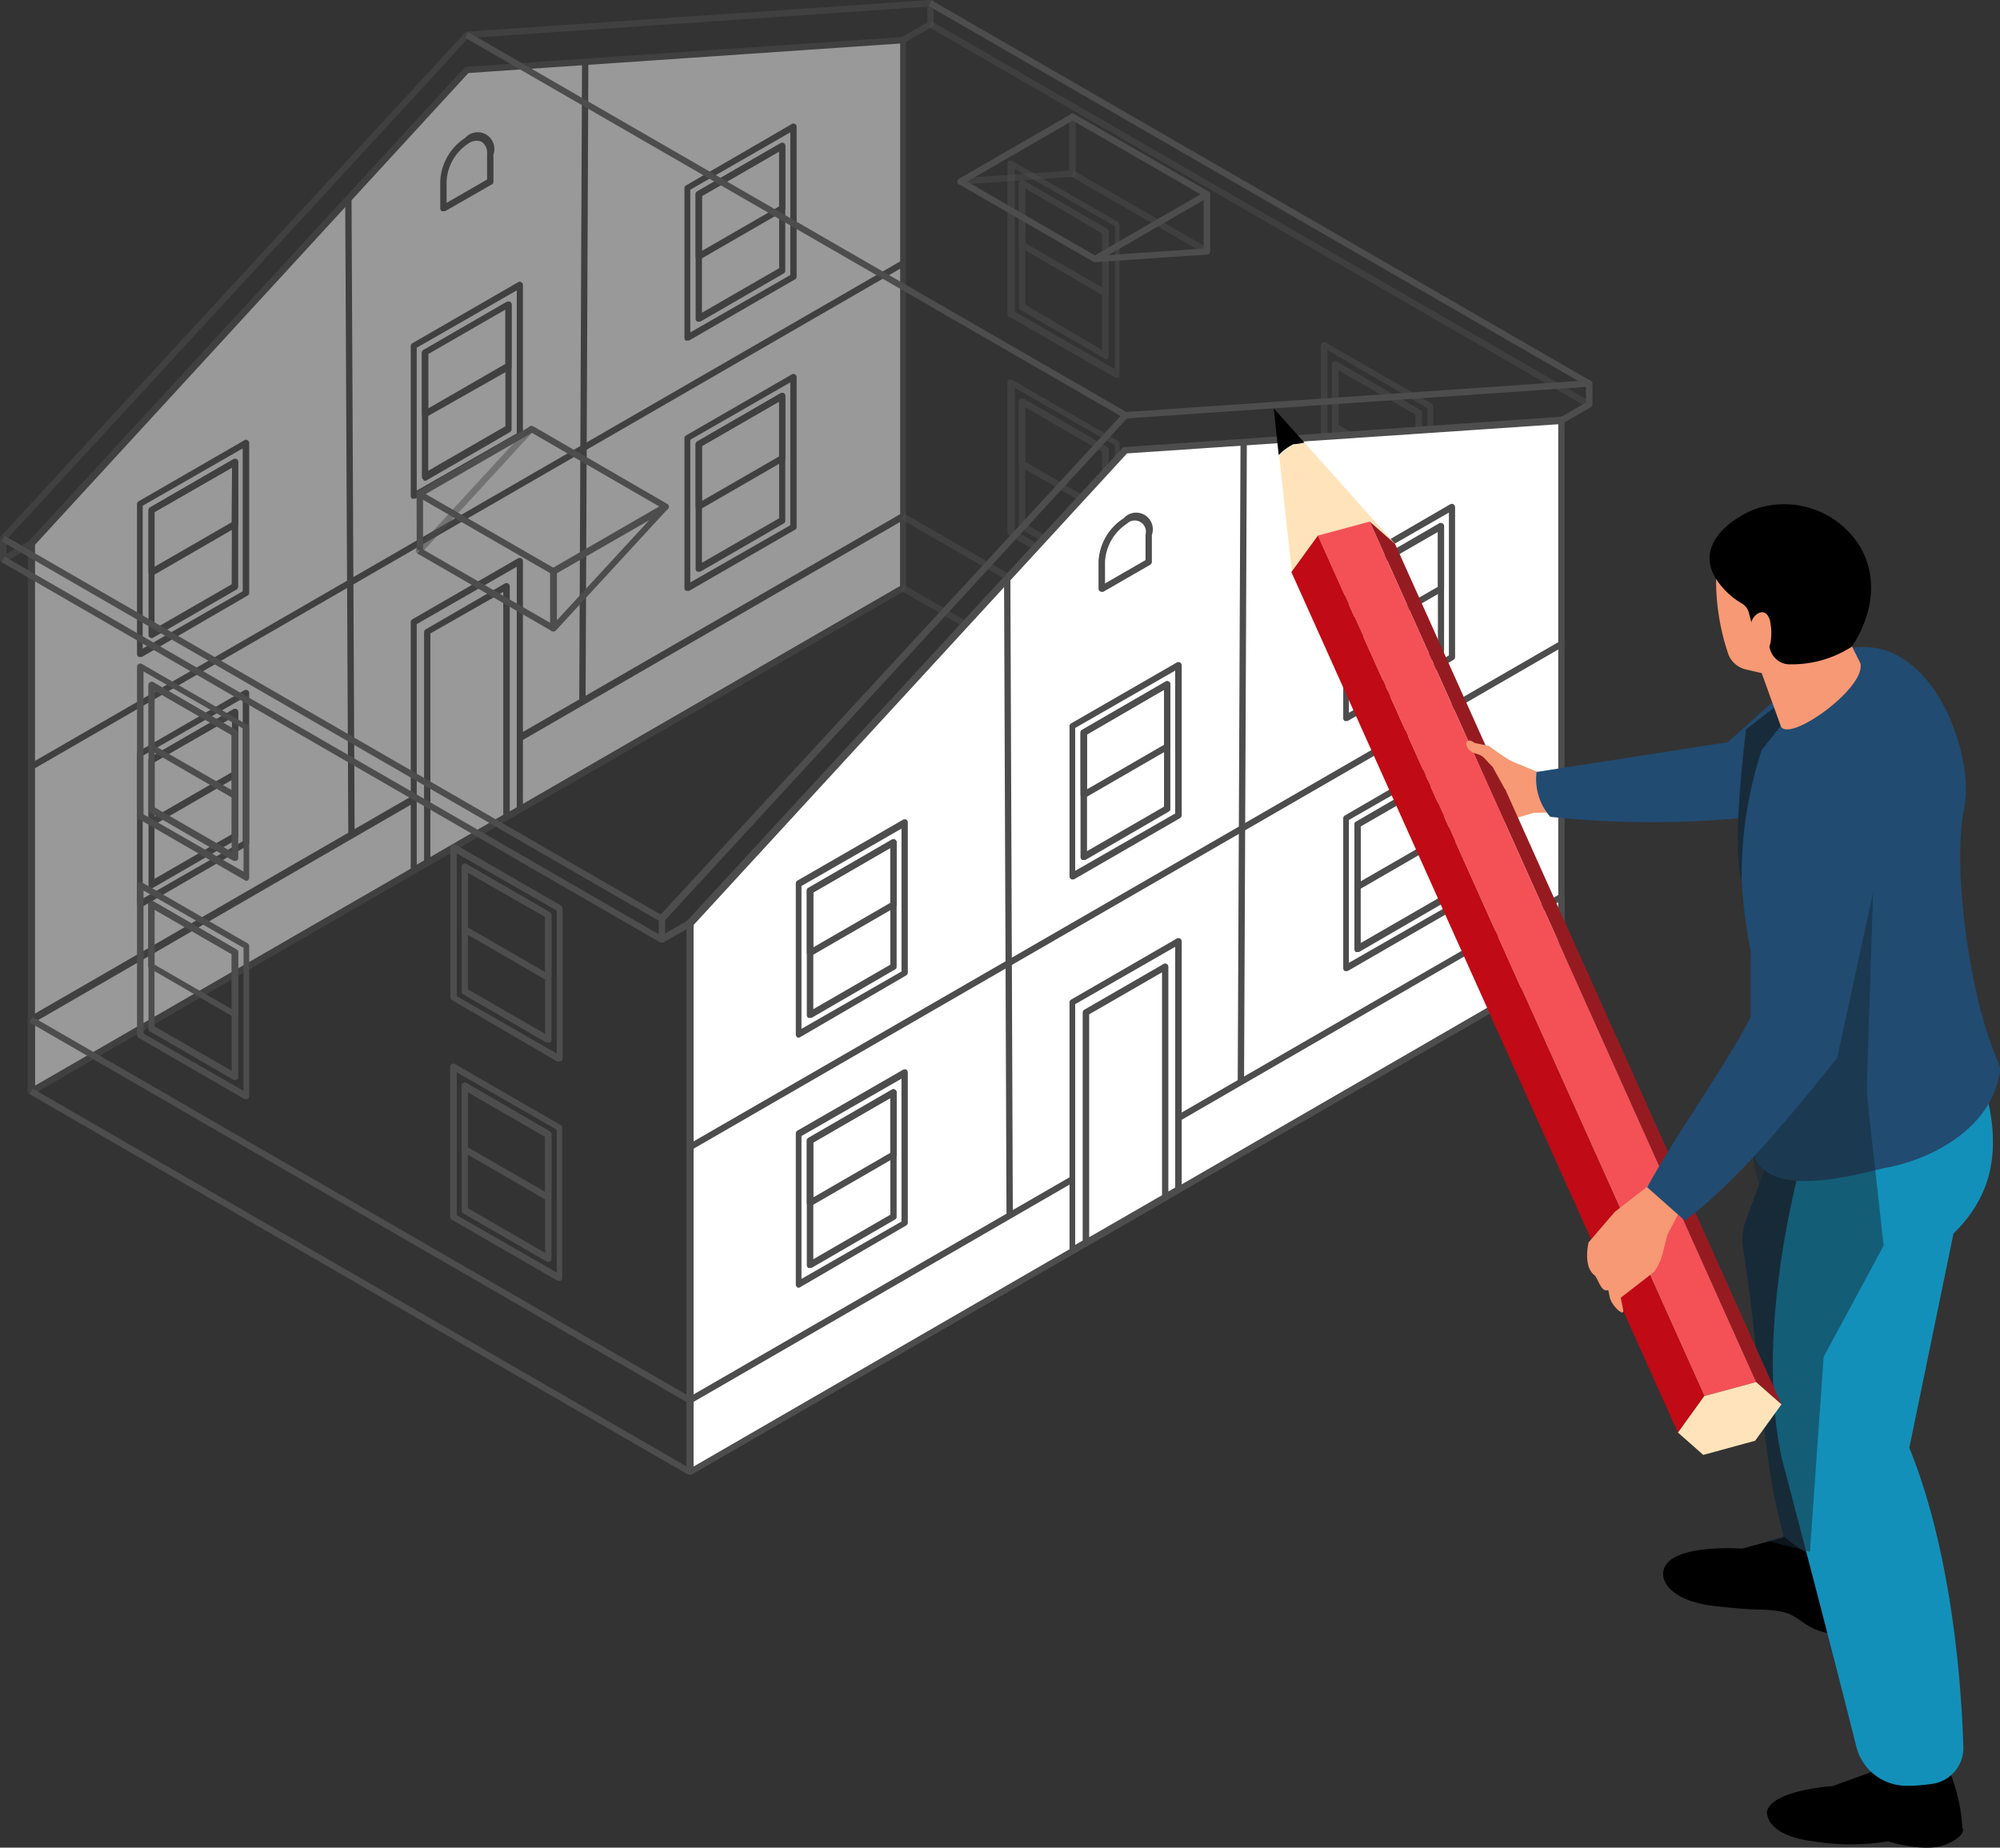 <svg xmlns="http://www.w3.org/2000/svg" viewBox="0 0 119.98 110.84"><rect x="0" y="0" width="119.98" height="110.84" fill="#333333" stroke="none"/><defs><style>.cls-1{isolation:isolate;}.cls-12,.cls-2,.cls-5{opacity:0.5;}.cls-3,.cls-5{fill:#4d4d4d;}.cls-4{fill:#fff;}.cls-12,.cls-6{mix-blend-mode:multiply;}.cls-7{fill:#ffe3ba;}.cls-8{fill:#f79974;}.cls-9{fill:#182b3b;}.cls-10{fill:#1390ba;}.cls-11{fill:#214b71;}.cls-12{fill:#162b35;}.cls-13{fill:#961b20;}.cls-14{fill:#f45157;}.cls-15{fill:#c00a15;}</style></defs><g class="cls-1"><g id="Layer_2" data-name="Layer 2"><g id="Layer_2-2" data-name="Layer 2"><g class="cls-2"><path class="cls-3" d="M85.68,33.55l-6.34-3.66a.21.21,0,0,1-.1-.17v-9a.21.21,0,0,1,.1-.17.21.21,0,0,1,.19,0l6.35,3.66a.22.22,0,0,1,.09.17v9a.21.21,0,0,1-.09.17.18.18,0,0,1-.2,0ZM79.63,21v8.57l6,3.44V24.48Z"/><path class="cls-3" d="M85,32.4l-5-2.9a.18.18,0,0,1-.1-.16V21.86a.18.18,0,0,1,.1-.16.17.17,0,0,1,.19,0l5,2.89a.19.19,0,0,1,.1.16v7.48a.21.21,0,0,1-.1.17l-.1,0ZM80.3,22.2v7l4.62,2.67v-7Z"/><path class="cls-3" d="M85,28.66l-5-2.89a.21.21,0,0,1-.1-.17V21.86a.18.18,0,0,1,.1-.16.17.17,0,0,1,.19,0l5,2.89a.19.19,0,0,1,.1.16v3.74a.21.21,0,0,1-.1.17.16.16,0,0,1-.1,0A.15.15,0,0,1,85,28.66ZM80.3,22.2v3.29l4.62,2.67V24.87Z"/><path class="cls-3" d="M66.88,22.64,60.54,19a.21.21,0,0,1-.1-.17v-9a.19.19,0,0,1,.09-.17.21.21,0,0,1,.19,0l6.35,3.66a.2.2,0,0,1,.09.17v9a.2.2,0,0,1-.09.17l-.1,0Zm-6-12.51V18.7l6,3.44V13.57Z"/><path class="cls-3" d="M66.22,21.48l-5-2.89a.19.19,0,0,1-.1-.17V11a.21.21,0,0,1,.1-.17.21.21,0,0,1,.19,0l5,2.9a.18.18,0,0,1,.1.16v7.48a.18.18,0,0,1-.1.16.17.17,0,0,1-.1,0A.16.16,0,0,1,66.22,21.48ZM61.5,11.28v7L66.12,21V14Z"/><path class="cls-3" d="M66.22,17.75l-5-2.9a.18.18,0,0,1-.1-.16V11a.21.21,0,0,1,.1-.17.21.21,0,0,1,.19,0l5,2.9a.18.18,0,0,1,.1.16v3.74a.21.21,0,0,1-.1.17l-.1,0ZM61.5,11.28v3.3l4.62,2.67V14Z"/><path class="cls-3" d="M85.68,46.69,79.34,43a.21.21,0,0,1-.1-.17v-9a.19.19,0,0,1,.1-.17.17.17,0,0,1,.19,0l6.35,3.66a.22.22,0,0,1,.09.17v9a.22.22,0,0,1-.09.17l-.1,0ZM79.63,34.18v8.57l6,3.44V37.62Z"/><path class="cls-3" d="M85,45.53l-5-2.89a.19.19,0,0,1-.1-.17V35a.21.21,0,0,1,.1-.17.21.21,0,0,1,.19,0l5,2.9a.18.18,0,0,1,.1.16v7.48a.18.18,0,0,1-.1.16.17.17,0,0,1-.1,0ZM80.3,35.33v7L84.92,45V38Z"/><path class="cls-3" d="M85,41.8l-5-2.9a.18.18,0,0,1-.1-.16V35a.21.21,0,0,1,.1-.17.21.21,0,0,1,.19,0l5,2.9a.18.18,0,0,1,.1.16v3.74a.21.21,0,0,1-.1.17l-.1,0ZM80.3,35.33v3.3l4.62,2.67V38Z"/><path class="cls-3" d="M66.88,35.78l-6.34-3.67a.18.18,0,0,1-.1-.16v-9a.17.17,0,0,1,.09-.16.17.17,0,0,1,.19,0l6.35,3.66a.19.19,0,0,1,.09.17v9a.2.2,0,0,1-.09.17l-.1,0Zm-6-12.51v8.57l6,3.44V26.71Z"/><path class="cls-3" d="M66.22,34.62l-5-2.89a.21.21,0,0,1-.1-.17V24.09a.21.21,0,0,1,.1-.17.21.21,0,0,1,.19,0l5,2.89a.21.21,0,0,1,.1.17v7.47a.19.19,0,0,1-.1.17.17.17,0,0,1-.1,0A.16.16,0,0,1,66.22,34.62ZM61.5,24.42v7l4.62,2.67v-7Z"/><path class="cls-3" d="M66.22,30.88l-5-2.89a.19.19,0,0,1-.1-.17V24.09a.21.21,0,0,1,.1-.17.21.21,0,0,1,.19,0l5,2.89a.21.21,0,0,1,.1.17v3.74a.18.18,0,0,1-.1.16.17.17,0,0,1-.1,0A.16.16,0,0,1,66.22,30.88ZM61.5,24.42v3.29l4.62,2.67V27.09Z"/></g><g class="cls-2"><path class="cls-4" d="M93.67,53.79,54.15,31Z"/><rect class="cls-3" x="73.72" y="19.57" width="0.38" height="45.63" transform="translate(0.26 85.21) rotate(-60.01)"/></g><rect class="cls-5" x="75.38" y="-9.96" width="0.38" height="45.63" transform="translate(26.65 71.88) rotate(-60)"/><rect class="cls-5" x="73.72" y="23.86" width="0.38" height="45.63" transform="translate(-3.46 87.36) rotate(-60.01)"/><g class="cls-2"><path class="cls-3" d="M.1,33.73a.21.21,0,0,1-.1-.17V32.31a.19.19,0,0,1,.05-.13L27.86,2A.24.24,0,0,1,28,1.9L55.81,0A.24.24,0,0,1,56,.05.2.2,0,0,1,56,.19V1.45a.19.19,0,0,1-.09.16L.29,33.73a.16.16,0,0,1-.1,0A.15.15,0,0,1,.1,33.73ZM55.63.4,28.1,2.28.38,32.38v.85L55.63,1.34Z"/><polygon class="cls-4" points="1.86 65.46 54.15 35.27 54.15 2.41 28.01 4.2 1.86 32.6 1.86 65.46"/><path class="cls-3" d="M1.76,65.63a.19.19,0,0,1-.09-.17V32.6a.17.17,0,0,1,.05-.13L27.86,4.07A.18.18,0,0,1,28,4L54.14,2.22a.15.15,0,0,1,.14,0,.17.17,0,0,1,.07.14V35.27a.21.21,0,0,1-.1.17L2,65.63a.16.16,0,0,1-.09,0A.19.19,0,0,1,1.76,65.63ZM54,2.61,28.1,4.38l-26,28.3V65.13L54,35.16Z"/><path class="cls-3" d="M1.76,65.63a.19.19,0,0,1-.09-.17V61.17A.2.2,0,0,1,1.76,61l52.3-30.19a.17.17,0,0,1,.19,0,.19.19,0,0,1,.1.17v4.29a.21.21,0,0,1-.1.17L2,65.63a.16.16,0,0,1-.09,0A.19.19,0,0,1,1.76,65.63ZM54,31.31l-51.91,30v3.85L54,35.16Z"/><polygon class="cls-4" points="24.84 52.2 31.18 48.54 31.18 33.66 24.84 37.32 24.84 52.2"/><path class="cls-3" d="M24.74,52.37a.21.21,0,0,1-.1-.17V37.32a.21.21,0,0,1,.1-.17l6.34-3.66a.21.21,0,0,1,.19,0,.19.19,0,0,1,.1.17V48.54a.18.18,0,0,1-.1.16l-6.34,3.67-.09,0ZM31,34l-6,3.44V51.87l6-3.44Z"/><path class="cls-4" d="M26.6,12.5l2.81-1.62V9.25c0-.89-.63-1.26-1.4-.81a3.11,3.11,0,0,0-1.41,2.44Z"/><path class="cls-3" d="M26.5,12.67a.2.2,0,0,1-.09-.17V10.88a3.29,3.29,0,0,1,1.5-2.61,1,1,0,0,1,1.69,1v1.63a.17.17,0,0,1-.09.16L26.7,12.67l-.1,0Zm2.72-3.42a.8.8,0,0,0-.32-.74.81.81,0,0,0-.8.1,2.89,2.89,0,0,0-1.31,2.27v1.29l2.43-1.4Z"/><rect class="cls-3" x="-2.19" y="30.72" width="60.39" height="0.38" transform="translate(-11.7 18.14) rotate(-30)"/><path class="cls-3" d="M41.16,35.44a.18.18,0,0,1-.1-.16v-9a.19.19,0,0,1,.1-.16l6.34-3.66a.17.17,0,0,1,.19,0,.18.18,0,0,1,.1.16v9a.19.19,0,0,1-.1.16l-6.34,3.66a.16.16,0,0,1-.09,0A.17.17,0,0,1,41.16,35.44Zm6.25-12.5-6,3.44v8.56l6-3.43Z"/><path class="cls-3" d="M41.83,34.29a.19.19,0,0,1-.1-.17V26.65a.21.21,0,0,1,.1-.17l5-2.89a.21.21,0,0,1,.19,0,.19.19,0,0,1,.09.17v7.47a.2.2,0,0,1-.09.17l-5,2.89a.17.17,0,0,1-.1,0A.16.16,0,0,1,41.83,34.29Zm4.91-10.2-4.63,2.67v7l4.63-2.67Z"/><path class="cls-3" d="M41.83,30.55a.18.18,0,0,1-.1-.16V26.65a.21.21,0,0,1,.1-.17l5-2.89a.21.21,0,0,1,.19,0,.19.19,0,0,1,.09.17v3.73a.19.19,0,0,1-.09.17l-5,2.89a.17.17,0,0,1-.1,0A.16.16,0,0,1,41.83,30.55Zm4.91-6.46-4.63,2.67v3.29l4.63-2.67Z"/><path class="cls-3" d="M41.16,20.44a.18.18,0,0,1-.1-.16v-9a.19.19,0,0,1,.1-.16L47.5,7.44a.17.17,0,0,1,.19,0,.18.18,0,0,1,.1.16v9a.19.19,0,0,1-.1.16l-6.34,3.66a.16.16,0,0,1-.09,0A.17.17,0,0,1,41.16,20.44Zm6.25-12.5-6,3.44v8.56l6-3.44Z"/><path class="cls-3" d="M41.83,19.29a.19.19,0,0,1-.1-.17V11.65a.21.21,0,0,1,.1-.17l5-2.89a.21.21,0,0,1,.19,0,.19.19,0,0,1,.09.17v7.47a.2.2,0,0,1-.09.17l-5,2.89a.17.17,0,0,1-.1,0A.16.16,0,0,1,41.83,19.29Zm4.91-10.2-4.63,2.67v7l4.63-2.67Z"/><path class="cls-3" d="M41.83,15.55a.18.18,0,0,1-.1-.16V11.65a.21.21,0,0,1,.1-.17l5-2.89a.21.21,0,0,1,.19,0,.19.19,0,0,1,.09.17v3.73a.19.19,0,0,1-.09.17l-5,2.89a.17.17,0,0,1-.1,0Zm4.91-6.46-4.63,2.67v3.29l4.63-2.67Z"/><rect class="cls-3" x="15.84" y="22.7" width="38.36" height="0.38" transform="translate(11.98 57.81) rotate(-89.75)"/><path class="cls-3" d="M8.32,54.41a.21.21,0,0,1-.1-.17v-9a.19.19,0,0,1,.1-.17l6.34-3.66a.17.17,0,0,1,.19,0,.19.19,0,0,1,.1.16v9a.18.18,0,0,1-.1.16L8.51,54.41l-.1,0ZM14.56,41.9l-6,3.44v8.57l6-3.44Z"/><path class="cls-3" d="M9,53.25a.18.18,0,0,1-.09-.16V45.61A.2.2,0,0,1,9,45.44l5-2.89a.23.23,0,0,1,.2,0,.2.2,0,0,1,.09.17v7.47a.2.2,0,0,1-.09.17l-5,2.89a.18.18,0,0,1-.2,0Zm4.92-10.2L9.27,45.72v7l4.63-2.67Z"/><path class="cls-3" d="M9,49.51a.17.17,0,0,1-.09-.16V45.61A.2.2,0,0,1,9,45.44l5-2.89a.23.23,0,0,1,.2,0,.2.2,0,0,1,.09.17v3.74a.18.18,0,0,1-.09.16l-5,2.89a.18.18,0,0,1-.2,0Zm4.92-6.46L9.27,45.72V49l4.63-2.67Z"/><path class="cls-3" d="M8.32,39.41a.21.21,0,0,1-.1-.17v-9a.19.19,0,0,1,.1-.17l6.34-3.66a.17.17,0,0,1,.19,0,.19.19,0,0,1,.1.16v9a.18.18,0,0,1-.1.16L8.51,39.41l-.1,0ZM14.56,26.9l-6,3.44v8.57l6-3.44Z"/><path class="cls-3" d="M9,38.25a.19.19,0,0,1-.09-.17V30.61A.2.2,0,0,1,9,30.44l5-2.89a.23.23,0,0,1,.2,0,.2.2,0,0,1,.09.17v7.47a.2.2,0,0,1-.09.17l-5,2.89a.18.18,0,0,1-.2,0Zm4.92-10.2L9.27,30.72v7l4.63-2.67Z"/><path class="cls-3" d="M9,34.51a.17.17,0,0,1-.09-.16V30.61A.2.2,0,0,1,9,30.44l5-2.89a.23.23,0,0,1,.2,0,.2.2,0,0,1,.09.17v3.74a.18.18,0,0,1-.09.16l-5,2.89a.18.18,0,0,1-.2,0Zm4.92-6.46L9.27,30.72V34l4.63-2.67Z"/><rect class="cls-3" x="20.8" y="11.91" width="0.38" height="38.16" transform="translate(-0.15 0.1) rotate(-0.28)"/><path class="cls-3" d="M24.74,29.92a.18.18,0,0,1-.1-.16v-9a.19.19,0,0,1,.1-.17l6.34-3.66a.17.17,0,0,1,.19,0,.18.18,0,0,1,.1.16v9a.18.18,0,0,1-.1.16l-6.34,3.66a.17.17,0,0,1-.1,0A.16.16,0,0,1,24.74,29.92ZM31,17.42,25,20.86v8.57L31,26Z"/><path class="cls-3" d="M25.4,28.77a.21.21,0,0,1-.09-.17V21.13A.22.22,0,0,1,25.4,21l5-2.89a.23.23,0,0,1,.2,0,.2.2,0,0,1,.09.17v7.47a.2.2,0,0,1-.09.17l-5,2.89a.18.18,0,0,1-.2,0Zm4.92-10.2-4.63,2.67v7l4.63-2.67Z"/><path class="cls-3" d="M25.4,25a.19.19,0,0,1-.09-.16V21.13A.22.22,0,0,1,25.4,21l5-2.89a.23.23,0,0,1,.2,0,.2.2,0,0,1,.09.17V22a.19.19,0,0,1-.09.17L25.6,25a.18.18,0,0,1-.2,0Zm4.92-6.46-4.63,2.67v3.29l4.63-2.67Z"/><polygon class="cls-4" points="25.63 51.74 30.38 48.99 30.38 35.18 25.63 37.92 25.63 51.74"/><path class="cls-3" d="M25.53,51.91a.2.2,0,0,1-.09-.17V37.93a.19.19,0,0,1,.09-.17L30.29,35a.21.21,0,0,1,.19,0,.21.21,0,0,1,.1.17V49a.19.19,0,0,1-.1.16l-4.76,2.75-.09,0Zm4.66-16.4L25.82,38V51.41l4.37-2.53Z"/></g><g class="cls-6"><path class="cls-3" d="M39.61,56.54a.18.18,0,0,1-.09-.16V55.12a.17.17,0,0,1,0-.13L67.38,24.78a.16.16,0,0,1,.13-.06l27.81-1.91a.2.2,0,0,1,.15.06.17.17,0,0,1,.06.14v1.25a.21.21,0,0,1-.1.17L39.8,56.54a.16.16,0,0,1-.09,0A.19.19,0,0,1,39.61,56.54ZM95.14,23.21,67.61,25.1,39.9,55.2V56L95.14,24.15Z"/><polygon class="cls-4" points="41.37 88.28 93.67 58.09 93.67 25.22 67.52 27.01 41.37 55.41 41.37 88.28"/><path class="cls-3" d="M41.28,88.45a.21.21,0,0,1-.1-.17V55.41a.24.24,0,0,1,0-.13l26.15-28.4a.2.2,0,0,1,.13-.06L93.66,25a.24.24,0,0,1,.14,0,.2.2,0,0,1,.06.14V58.09a.17.17,0,0,1-.09.16l-52.3,30.2-.1,0Zm52.2-63L67.61,27.2l-26,28.29V88L93.48,58Z"/><path class="cls-3" d="M41.28,88.45a.21.21,0,0,1-.1-.17V84a.18.18,0,0,1,.1-.16l52.29-30.2a.23.23,0,0,1,.2,0,.2.2,0,0,1,.09.17v4.3a.17.17,0,0,1-.09.16l-52.3,30.2-.1,0Zm52.2-34.33-51.91,30V88L93.48,58Z"/><polygon class="cls-4" points="64.35 75.01 70.69 71.35 70.69 56.47 64.35 60.13 64.35 75.01"/><path class="cls-3" d="M64.25,75.18a.21.21,0,0,1-.09-.17V60.13a.19.19,0,0,1,.09-.16L70.6,56.3a.21.21,0,0,1,.19,0,.21.21,0,0,1,.1.17V71.35a.21.21,0,0,1-.1.17l-6.34,3.66a.18.18,0,0,1-.2,0ZM70.5,56.8l-6,3.44V74.68l6-3.44Z"/><path class="cls-4" d="M66.12,35.31l2.81-1.62V32.07c0-.9-.63-1.26-1.41-.81a3.09,3.09,0,0,0-1.4,2.43Z"/><path class="cls-3" d="M66,35.48a.19.19,0,0,1-.1-.17V33.69a3.27,3.27,0,0,1,1.51-2.6,1,1,0,0,1,1.69,1v1.62a.21.21,0,0,1-.1.17l-2.81,1.62a.16.16,0,0,1-.09,0A.17.17,0,0,1,66,35.48Zm2.72-3.41a.67.67,0,0,0-1.12-.65,2.92,2.92,0,0,0-1.31,2.27V35l2.43-1.4Z"/><rect class="cls-3" x="37.33" y="53.54" width="60.39" height="0.38" transform="translate(-17.82 40.96) rotate(-30)"/><path class="cls-3" d="M80.68,58.26a.21.21,0,0,1-.1-.17v-9a.21.21,0,0,1,.1-.17L87,45.25a.21.21,0,0,1,.19,0,.21.21,0,0,1,.1.17v9a.21.21,0,0,1-.1.17l-6.34,3.66a.16.16,0,0,1-.1,0A.15.15,0,0,1,80.68,58.26Zm6.24-12.51-6,3.44v8.57l6-3.44Z"/><path class="cls-3" d="M81.34,57.11a.2.2,0,0,1-.09-.17V49.46a.18.18,0,0,1,.09-.16l5-2.9a.21.21,0,0,1,.19,0,.21.21,0,0,1,.1.17v7.48a.19.19,0,0,1-.1.16l-5,2.9-.09,0ZM86.26,46.9l-4.63,2.67v7l4.63-2.67Z"/><path class="cls-3" d="M81.34,53.37a.2.2,0,0,1-.09-.17V49.46a.18.18,0,0,1,.09-.16l5-2.9a.21.21,0,0,1,.19,0,.21.21,0,0,1,.1.17v3.74a.21.21,0,0,1-.1.17l-5,2.89-.09,0Zm4.92-6.47-4.63,2.67v3.3l4.63-2.67Z"/><path class="cls-3" d="M80.68,43.26a.21.21,0,0,1-.1-.17v-9a.21.21,0,0,1,.1-.17L87,30.25a.21.21,0,0,1,.19,0,.21.21,0,0,1,.1.17v9a.21.21,0,0,1-.1.17l-6.34,3.66a.18.18,0,0,1-.1,0A.15.15,0,0,1,80.68,43.26Zm6.24-12.51-6,3.44v8.57l6-3.44Z"/><path class="cls-3" d="M81.34,42.1a.17.17,0,0,1-.09-.16V34.46a.18.18,0,0,1,.09-.16l5-2.9a.21.21,0,0,1,.19,0,.21.21,0,0,1,.1.17v7.48a.19.19,0,0,1-.1.16l-5,2.89-.09,0A.17.17,0,0,1,81.34,42.1Zm4.92-10.2-4.63,2.67v7l4.63-2.68Z"/><path class="cls-3" d="M81.34,38.37a.2.2,0,0,1-.09-.17V34.46a.18.18,0,0,1,.09-.16l5-2.9a.21.21,0,0,1,.19,0,.21.21,0,0,1,.1.17v3.74a.21.21,0,0,1-.1.17l-5,2.89-.09,0Zm4.92-6.47-4.63,2.67v3.3l4.63-2.67Z"/><rect class="cls-3" x="55.36" y="45.51" width="38.36" height="0.38" transform="translate(28.5 120.04) rotate(-89.75)"/><path class="cls-3" d="M47.83,77.22a.19.19,0,0,1-.09-.17V68a.2.2,0,0,1,.09-.17l6.35-3.66a.21.21,0,0,1,.19,0,.2.2,0,0,1,.09.17v9a.2.2,0,0,1-.09.17L48,77.22a.18.18,0,0,1-.2,0Zm6.25-12.51-6,3.44v8.57l6-3.44Z"/><path class="cls-3" d="M48.5,76.07a.21.21,0,0,1-.1-.17V68.43a.19.19,0,0,1,.1-.17l5-2.89a.17.17,0,0,1,.19,0,.18.18,0,0,1,.1.16V73a.18.18,0,0,1-.1.16l-5,2.9-.09,0Zm4.91-10.2-4.62,2.67v7l4.62-2.67Z"/><path class="cls-3" d="M48.5,72.33a.21.21,0,0,1-.1-.17V68.43a.19.19,0,0,1,.1-.17l5-2.89a.17.17,0,0,1,.19,0,.18.18,0,0,1,.1.16v3.74a.21.21,0,0,1-.1.17l-5,2.89a.15.15,0,0,1-.09,0A.16.16,0,0,1,48.5,72.33Zm4.91-6.46-4.62,2.67v3.29l4.62-2.67Z"/><path class="cls-3" d="M47.83,62.22a.19.19,0,0,1-.09-.17V53a.2.2,0,0,1,.09-.17l6.35-3.66a.21.21,0,0,1,.19,0,.2.2,0,0,1,.09.17v9a.2.2,0,0,1-.09.17L48,62.22a.18.18,0,0,1-.2,0Zm6.25-12.51-6,3.44v8.57l6-3.44Z"/><path class="cls-3" d="M48.5,61.07a.21.21,0,0,1-.1-.17V53.42a.19.19,0,0,1,.1-.16l5-2.89a.17.17,0,0,1,.19,0,.18.18,0,0,1,.1.16V58a.18.18,0,0,1-.1.16l-5,2.9-.09,0Zm4.91-10.2-4.62,2.67v7l4.62-2.67Z"/><path class="cls-3" d="M48.5,57.33a.21.21,0,0,1-.1-.17V53.42a.19.19,0,0,1,.1-.16l5-2.89a.17.17,0,0,1,.19,0,.18.18,0,0,1,.1.16v3.74a.21.21,0,0,1-.1.17l-5,2.89a.15.15,0,0,1-.09,0A.16.16,0,0,1,48.5,57.33Zm4.91-6.46-4.62,2.67v3.29l4.62-2.67Z"/><rect class="cls-3" x="60.31" y="34.73" width="0.38" height="38.16" transform="translate(-0.21 0.24) rotate(-0.22)"/><path class="cls-3" d="M64.25,52.74a.2.2,0,0,1-.09-.17v-9a.2.2,0,0,1,.09-.17l6.35-3.66a.21.21,0,0,1,.19,0,.21.21,0,0,1,.1.17v9a.21.21,0,0,1-.1.17l-6.34,3.66a.26.26,0,0,1-.2,0ZM70.5,40.23l-6,3.44v8.57l6-3.44Z"/><path class="cls-3" d="M64.92,51.59a.21.21,0,0,1-.1-.17V43.94a.19.19,0,0,1,.1-.16l5-2.89a.17.17,0,0,1,.19,0,.18.18,0,0,1,.1.16v7.48a.18.18,0,0,1-.1.16l-5,2.9-.09,0Zm4.91-10.21-4.62,2.68v7l4.62-2.67Z"/><path class="cls-3" d="M64.92,47.85a.21.21,0,0,1-.1-.17V43.94a.19.19,0,0,1,.1-.16l5-2.89a.17.17,0,0,1,.19,0,.18.18,0,0,1,.1.16v3.74a.21.21,0,0,1-.1.17l-5,2.89a.15.15,0,0,1-.09,0A.16.16,0,0,1,64.92,47.85Zm4.91-6.47-4.62,2.68v3.29l4.62-2.67Z"/><polygon class="cls-4" points="65.14 74.56 69.9 71.81 69.9 57.99 65.14 60.74 65.14 74.56"/><path class="cls-3" d="M65.05,74.72a.19.19,0,0,1-.1-.16V60.74a.21.21,0,0,1,.1-.17l4.75-2.74a.18.18,0,0,1,.2,0,.2.2,0,0,1,.09.16V71.81A.2.2,0,0,1,70,72l-4.76,2.74a.17.17,0,0,1-.1,0A.16.16,0,0,1,65.05,74.72Zm4.66-16.39-4.37,2.52V74.22l4.37-2.52Z"/></g><rect class="cls-3" x="21.42" y="54.06" width="0.38" height="45.63" transform="translate(-55.76 57.13) rotate(-59.98)"/><rect class="cls-3" x="19.76" y="22.15" width="0.38" height="45.63" transform="translate(-28.97 39.76) rotate(-60)"/><rect class="cls-3" x="19.76" y="20.9" width="0.38" height="45.63" transform="translate(-27.88 39.14) rotate(-60)"/><rect class="cls-3" x="47.57" y="-9.31" width="0.38" height="45.63" transform="translate(12.19 48.12) rotate(-60.01)"/><rect class="cls-3" x="75.38" y="-11.22" width="0.38" height="45.63" transform="translate(27.74 71.25) rotate(-60)"/><rect class="cls-3" x="21.42" y="49.76" width="0.38" height="45.63" transform="translate(-52.04 54.98) rotate(-59.98)"/><path class="cls-3" d="M65.5,15.59a.18.18,0,0,1,.09-.22l6.72-3.88a.21.21,0,0,1,.19,0,.19.19,0,0,1,.1.17v3.42a.19.19,0,0,1-.18.19l-6.72.46A.2.2,0,0,1,65.5,15.59ZM72.21,12l-5.71,3.3,5.71-.39Z"/><path class="cls-3" d="M33.15,37.88A.18.18,0,0,1,33,37.7V34.28a.2.2,0,0,1,.09-.17l6.72-3.88a.2.2,0,0,1,.25.05.2.2,0,0,1,0,.25l-6.72,7.3a.2.2,0,0,1-.14.06Zm.26-3.49v2.82l5.53-6Z"/><path class="cls-3" d="M57.62,11.07l.09,0,6.72-3.88a.19.19,0,0,0,.07-.27.19.19,0,0,0-.26-.07l-6.72,3.88a.21.21,0,0,0-.07.27A.2.2,0,0,0,57.62,11.07Z"/><path class="cls-5" d="M57.63,11.07l6.72-.46a.19.19,0,0,0,.18-.19V7h-.39v3.24l-6.54.45Z"/><path class="cls-3" d="M25,33h.38V29.73L32,25.91l-.19-.33-6.72,3.88a.18.18,0,0,0-.1.16Z"/><path class="cls-5" d="M25.15,33.23a.18.18,0,0,0,.14-.06L32,25.87a.18.18,0,0,0,0-.27.19.19,0,0,0-.27,0L25,32.91a.19.19,0,0,0,0,.27A.18.18,0,0,0,25.15,33.23Z"/><rect class="cls-3" x="28.99" y="27.29" width="0.38" height="9.31" transform="translate(-13.08 41.26) rotate(-60.01)"/><path class="cls-3" d="M39.94,30.59a.18.18,0,0,0,.16-.09.19.19,0,0,0-.07-.27L32,25.58a.19.19,0,0,0-.19.33l8.06,4.66Z"/><rect class="cls-3" x="28.99" y="30.71" width="0.38" height="9.31" transform="translate(-16.04 42.97) rotate(-60.01)"/><path class="cls-3" d="M72.4,11.85a.21.21,0,0,0,.17-.1.19.19,0,0,0-.07-.26L64.43,6.83a.19.19,0,0,0-.26.07.21.21,0,0,0,.07.27l8.07,4.65Z"/><rect class="cls-3" x="61.46" y="8.55" width="0.38" height="9.31" transform="translate(19.39 60) rotate(-60)"/><rect class="cls-5" x="68.18" y="8.09" width="0.38" height="9.31" transform="translate(23.16 65.59) rotate(-60.01)"/><path class="cls-3" d="M33.46,63.7,27.12,60a.21.21,0,0,1-.1-.17v-9a.21.21,0,0,1,.1-.17.21.21,0,0,1,.19,0l6.34,3.66a.21.21,0,0,1,.1.17v9a.19.19,0,0,1-.1.17.17.17,0,0,1-.1,0ZM27.4,51.19v8.57l6,3.44V54.63Z"/><path class="cls-3" d="M32.79,62.55l-5-2.9a.17.17,0,0,1-.09-.16V52a.17.17,0,0,1,.09-.16.18.18,0,0,1,.2,0l5,2.89a.21.21,0,0,1,.09.17v7.47a.22.22,0,0,1-.09.17l-.1,0Zm-4.72-10.2v7l4.63,2.67V55Z"/><path class="cls-3" d="M32.79,58.81l-5-2.89a.2.2,0,0,1-.09-.17V52a.17.17,0,0,1,.09-.16.18.18,0,0,1,.2,0l5,2.89a.21.21,0,0,1,.09.17v3.73a.21.21,0,0,1-.09.17.18.18,0,0,1-.2,0Zm-4.72-6.46v3.29l4.63,2.67V55Z"/><path class="cls-3" d="M14.66,52.79,8.32,49.13a.21.21,0,0,1-.1-.17V40a.21.21,0,0,1,.1-.17.21.21,0,0,1,.19,0l6.34,3.66a.21.21,0,0,1,.1.17v9a.21.21,0,0,1-.1.17.15.15,0,0,1-.09,0A.16.16,0,0,1,14.66,52.79ZM8.61,40.28v8.57l6,3.44V43.72Z"/><path class="cls-3" d="M14,51.64l-5-2.9a.18.18,0,0,1-.09-.16V41.1A.2.2,0,0,1,9,40.93a.23.23,0,0,1,.2,0l5,2.9a.18.18,0,0,1,.09.16v7.48a.2.2,0,0,1-.09.17l-.1,0ZM9.27,41.43v7l4.63,2.67v-7Z"/><path class="cls-3" d="M14,47.9,9,45a.2.2,0,0,1-.09-.17V41.1A.2.2,0,0,1,9,40.93a.23.23,0,0,1,.2,0l5,2.9a.18.18,0,0,1,.09.16v3.74a.2.2,0,0,1-.09.17.26.26,0,0,1-.2,0ZM9.27,41.43v3.3L13.9,47.4V44.1Z"/><path class="cls-3" d="M33.46,76.84l-6.34-3.66A.21.21,0,0,1,27,73V64a.19.19,0,0,1,.1-.17.21.21,0,0,1,.19,0l6.34,3.66a.21.21,0,0,1,.1.17v9a.21.21,0,0,1-.1.17.16.16,0,0,1-.1,0A.15.15,0,0,1,33.46,76.84ZM27.4,64.33V72.9l6,3.44V67.77Z"/><path class="cls-3" d="M32.79,75.68l-5-2.89a.18.18,0,0,1-.09-.16V65.15a.2.2,0,0,1,.09-.17.23.23,0,0,1,.2,0l5,2.9a.19.19,0,0,1,.09.16v7.48a.19.19,0,0,1-.09.16.18.18,0,0,1-.2,0Zm-4.72-10.2v7l4.63,2.68v-7Z"/><path class="cls-3" d="M32.79,72l-5-2.89a.2.2,0,0,1-.09-.17V65.15a.2.2,0,0,1,.09-.17.23.23,0,0,1,.2,0l5,2.9a.19.19,0,0,1,.09.16v3.74A.22.22,0,0,1,33,72l-.1,0Zm-4.72-6.47v3.3l4.63,2.67v-3.3Z"/><path class="cls-3" d="M14.66,65.93,8.32,62.26a.18.18,0,0,1-.1-.16v-9a.19.19,0,0,1,.1-.17.17.17,0,0,1,.19,0l6.34,3.66a.19.19,0,0,1,.1.17v9a.21.21,0,0,1-.1.17l-.09,0ZM8.61,53.42V62l6,3.44V56.86Z"/><path class="cls-3" d="M14,64.77,9,61.88a.19.19,0,0,1-.09-.17V54.24A.2.2,0,0,1,9,54.07a.23.23,0,0,1,.2,0l5,2.9a.17.17,0,0,1,.09.16v7.48a.18.18,0,0,1-.09.16.18.18,0,0,1-.2,0ZM9.27,54.57v7l4.63,2.67v-7Z"/><path class="cls-3" d="M14,61l-5-2.9A.17.17,0,0,1,8.89,58V54.24A.2.2,0,0,1,9,54.07a.23.23,0,0,1,.2,0l5,2.9a.17.17,0,0,1,.09.16v3.74a.2.2,0,0,1-.09.17l-.1,0ZM9.27,54.57v3.3l4.63,2.67v-3.3Z"/><path class="cls-7" d="M78.25,26.55l5.44,6.08-4,4.09-2.19-2.4-.76-7a3.34,3.34,0,0,1,.88-.65A3.66,3.66,0,0,0,78.25,26.55Z"/><path d="M78.25,26.55a3.66,3.66,0,0,1-.66.1,3.34,3.34,0,0,0-.88.65l-.3-2.8Z"/><polygon class="cls-8" points="89.56 45.2 92.48 46.41 94.54 46.2 94.5 48.7 92.01 48.76 90.11 49.32 88.37 45.1 89.56 45.2"/><path d="M106,108.66s-.18,1.44,2.79,1.8a13.65,13.65,0,0,0,4.47,0s2.26.73,3.53.17.93-1,.93-1a10.55,10.55,0,0,0-1.31-4.5L113,103.9l-.5,2.32-2.57.93S106.35,107.37,106,108.66Z"/><path d="M110.44,91.49V98a4,4,0,0,1-.51,0c-1.7-.2-1.85-1.05-3-1.3s-1.11,0-4.18-.37-3.63-2.17-2.3-2.9,4.06-.53,4.06-.53l1.47-.4,1-.27.77-1.75,1,.38Z"/><path class="cls-9" d="M113.15,74.88,113,79l.74,14.62a28.33,28.33,0,0,1-3.26.11,5.57,5.57,0,0,1-1.88-.5l-.48-.25a7.05,7.05,0,0,1-1.11-.82c-1.38-4.92-1.3-10.07-2.43-17.25a3.4,3.4,0,0,1,.17-1.73l.79-2.13,2.8-7.52L112,64.8l3.13,1.07,1.29.45Z"/><path class="cls-10" d="M108.39,68.51s-3.29,10.58-1.51,18.94c0,0,3.2,12.18,4.48,17.33a3.11,3.11,0,0,0,3,2.35A10.43,10.43,0,0,0,116,107a2.17,2.17,0,0,0,1.78-2.23c-.1-3.31-.61-11.43-3.24-17.92L117.19,74c2.12-2.08,3.2-4.89,1.6-9.6Z"/><path class="cls-11" d="M92.18,46.31A3.43,3.43,0,0,0,93,49a57.61,57.61,0,0,0,12.19,0l7.17-6.09-3.44-3.11-5.26,4.72Z"/><path class="cls-11" d="M113,70.08c2.46-.41,6.57-2.18,7-6l-.48-1.25c-1.42-3.7-2.4-10.89-1.69-14.34s-2.31-11.66-8.08-9.24a11.59,11.59,0,0,0-4.72,5,33.88,33.88,0,0,0,0,12.89V67.84c0,.15,0,.31,0,.48C105.1,72.13,110.59,70.67,113,70.08Z"/><path class="cls-9" d="M104.48,52.87a24.55,24.55,0,0,1,1.2-7.87l4.06-5.13-5,3.89C104.34,47.3,104,51.16,104.48,52.87Z"/><path class="cls-8" d="M106.84,43.59l-1.37-3.81,5-2.26,1.13,2.26C112,41.22,107.4,44.54,106.84,43.59Z"/><path class="cls-8" d="M106.8,40.64l-2.11-.49a1.5,1.5,0,0,1-1-.88,13.84,13.84,0,0,1-.7-5.55c.29-2.84,3.4-3.6,5.26-3.1A4.72,4.72,0,0,1,111.94,35a6.84,6.84,0,0,1-1.64,4.4Z"/><path d="M102.89,34.64a4.61,4.61,0,0,0,1.6,1.56.91.91,0,0,1,.43.58l.23.88.89.78.15.52a1.23,1.23,0,0,0,1.08.89,6.64,6.64,0,0,0,3.81-1.05s2.24-3,.51-6a5.35,5.35,0,0,0-6.12-2.32C104.37,30.82,101.61,32.42,102.89,34.64Z"/><path class="cls-8" d="M106.09,37a1,1,0,0,1,.12.39,3.34,3.34,0,0,1,0,1.18A.91.91,0,0,1,106,39a.39.39,0,0,1-.41.17c-.2-.05-.3-.27-.36-.48a2.68,2.68,0,0,1-.16-1.4C105.23,36.83,105.8,36.45,106.09,37Z"/><path class="cls-12" d="M113,74.72l-.11.21-3.49,6.47-.66,9.39-.16,2.3-.45-.11L106,92.43l1-.27c-1.38-4.92-1.3-10.07-2.43-17.25a3.4,3.4,0,0,1,.17-1.73l.79-2.13a11.72,11.72,0,0,1-.49-3.21v-2l7.33-12.37L112,64.8l0,.87.15,1.39Z"/><g class="cls-1"><polygon class="cls-13" points="106.87 84.25 83.69 32.63 82.17 31.29 105.35 82.91 106.87 84.25"/><polygon class="cls-14" points="105.35 82.91 82.17 31.29 79.06 32.13 102.24 83.75 105.35 82.91"/><polygon class="cls-15" points="102.24 83.75 79.06 32.13 77.47 34.32 100.66 85.94 102.24 83.75"/><polygon class="cls-7" points="106.87 84.25 105.35 82.91 102.24 83.75 100.66 85.94 102.18 87.28 105.29 86.43 106.87 84.25"/></g><path class="cls-8" d="M100.7,69c-.1,0-1.93,2.23-1.93,2.23l-1.9,1.47L95.3,74.53s-.37,1.47.39,2c.26.39.39,1,.79.86l.1.48c.13.47.85,1.16.8.73l-.15-.75,2-1.55a3.48,3.48,0,0,0,.54-1.21l.25-1,.63-1.21.87-2.66Z"/><path class="cls-11" d="M106.25,52.15l-1,8.44c-1.71,3.37-4.38,6.93-6.44,10.63l2.26,2c2.93-2.15,6-5.84,9.14-9.75l2.17-10C114,47.2,107,47.62,106.25,52.15Z"/><path class="cls-8" d="M88.46,44.57l.85.17a17.4,17.4,0,0,0,1.48,1l-.24.54.16.32-.43.74L89.54,46c-.53-.5-.47-.64-1-.79C87.76,45,87.82,44.08,88.46,44.57Z"/></g></g></g></svg>